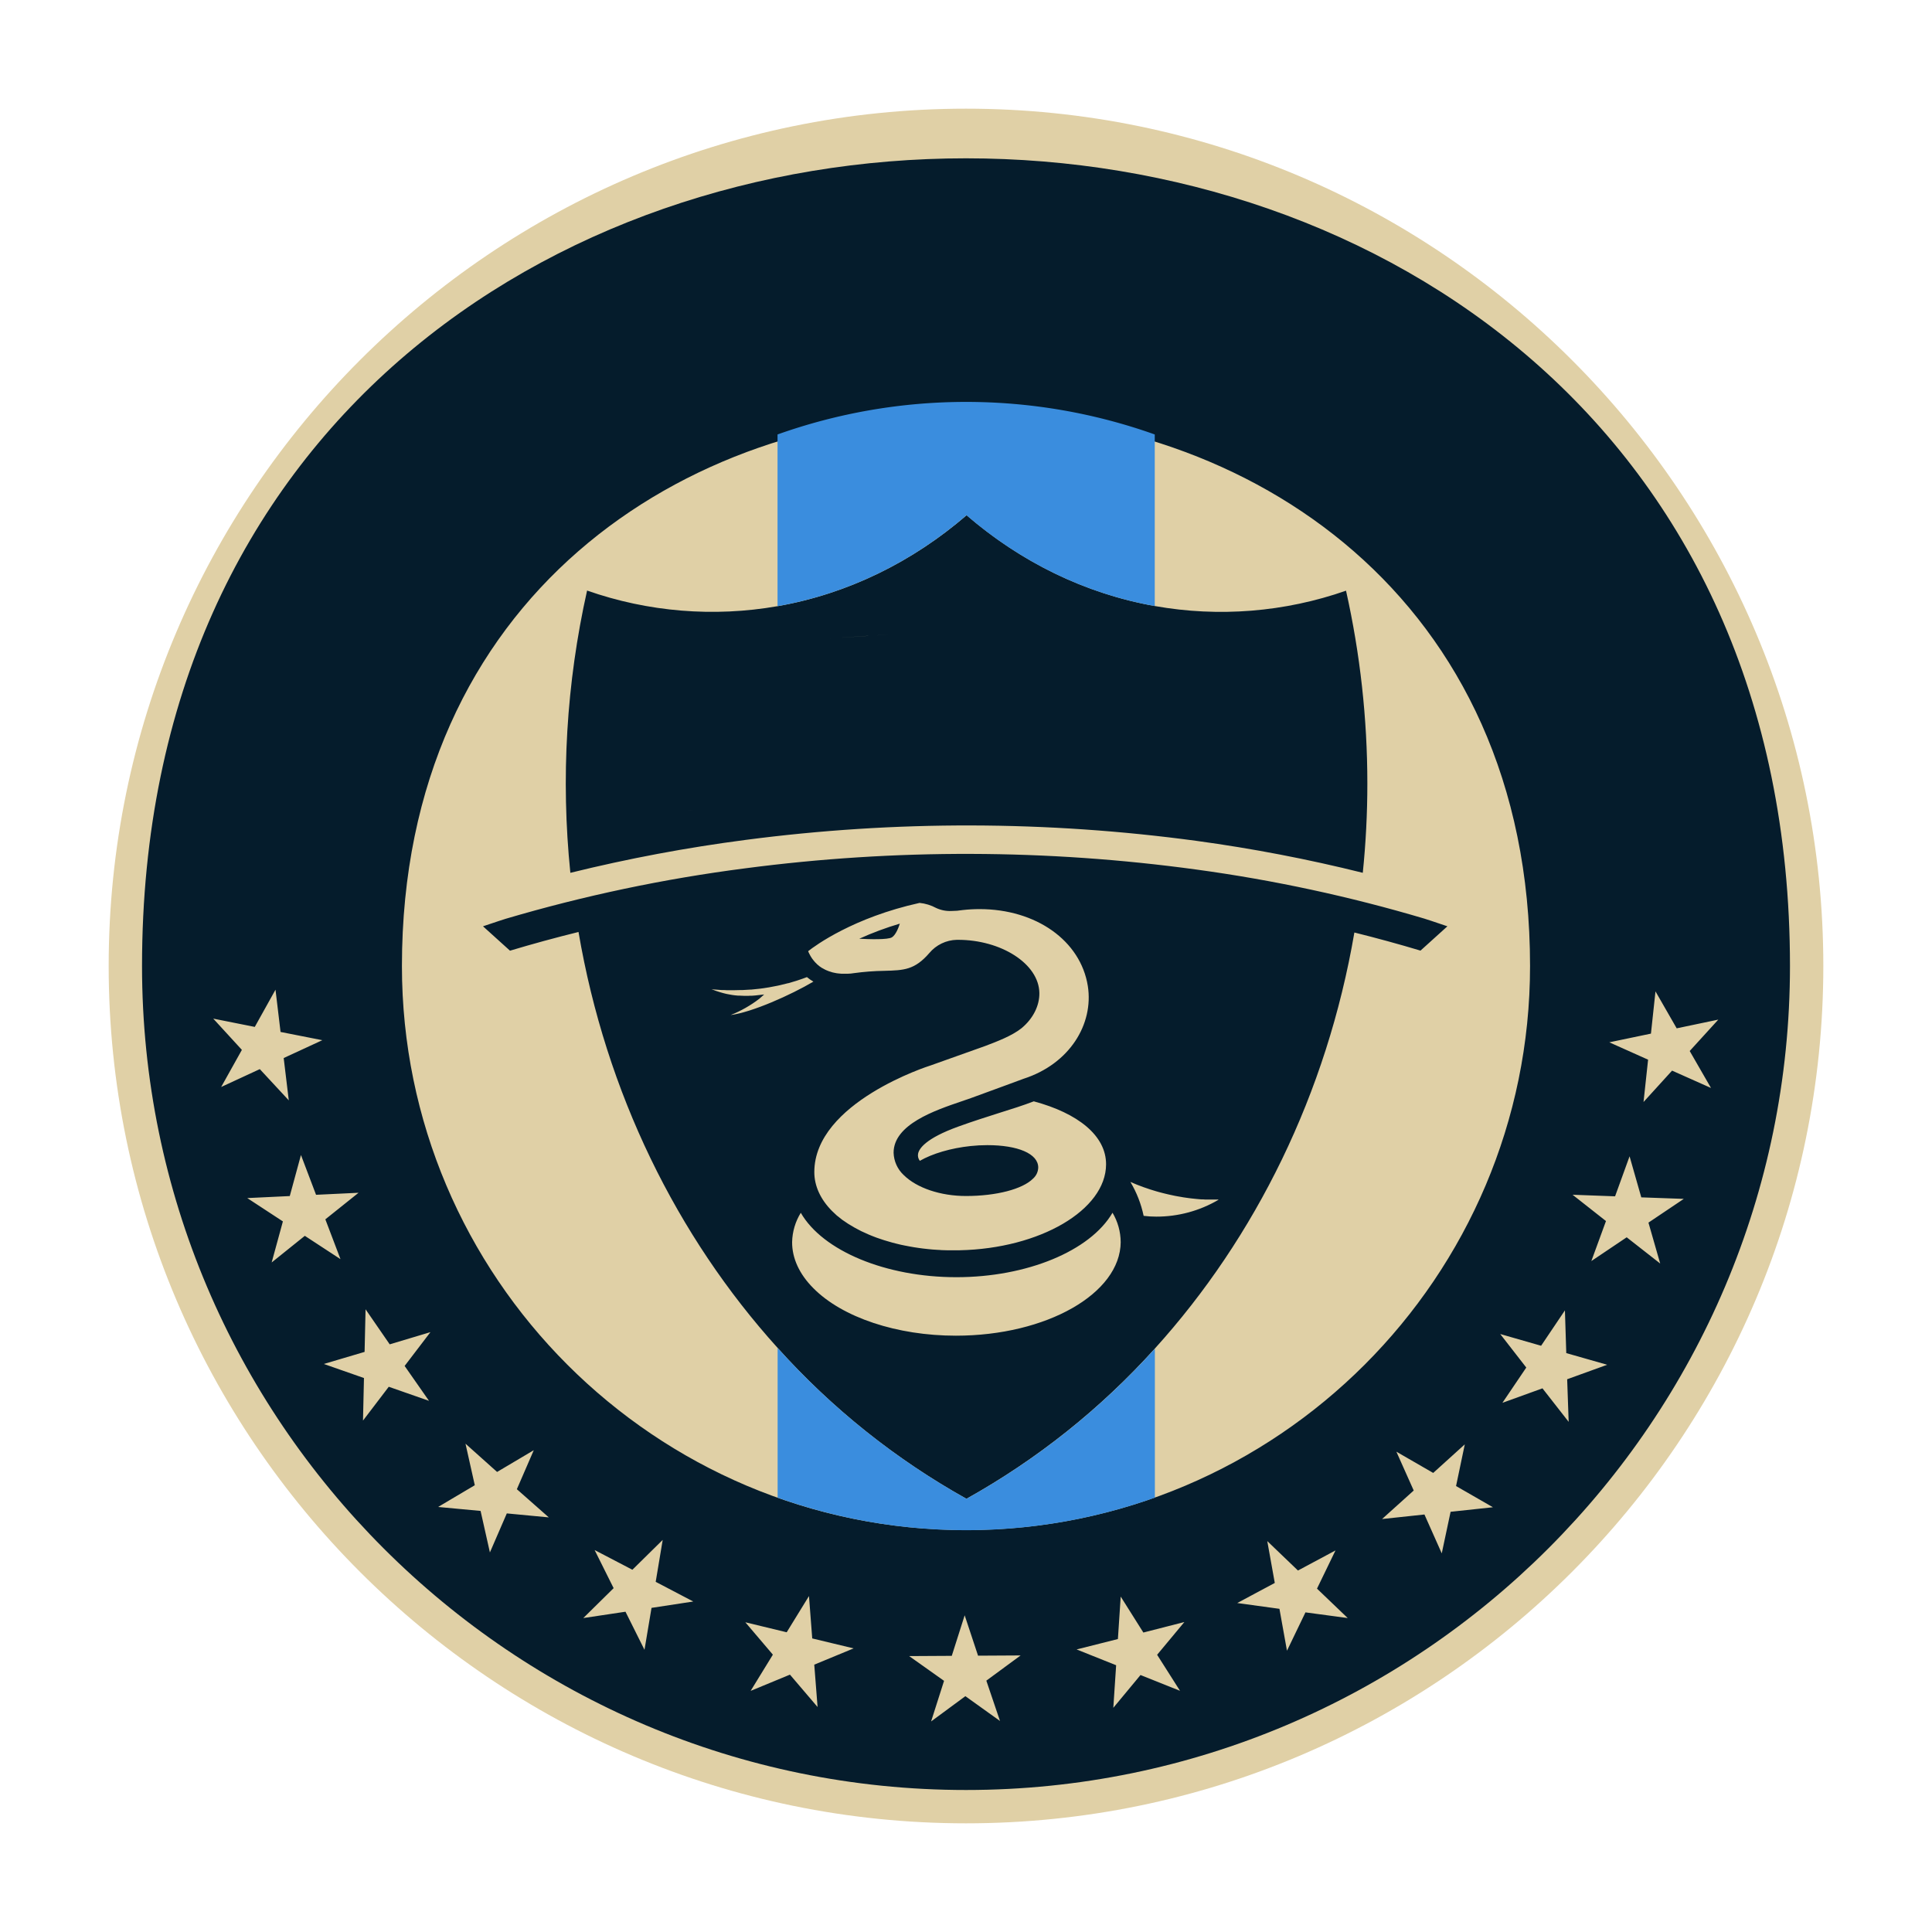 <?xml version="1.0" encoding="UTF-8" standalone="no"?>
<svg
   data-name="Layer 1"
   viewBox="0 0 800 800"
   version="1.1"
   id="svg3"
   sodipodi:docname="philadelphia-union.svg"
   inkscape:version="1.4.2 (f4327f4, 2025-05-13)"
   xmlns:inkscape="http://www.inkscape.org/namespaces/inkscape"
   xmlns:sodipodi="http://sodipodi.sourceforge.net/DTD/sodipodi-0.dtd"
   xmlns="http://www.w3.org/2000/svg"
   xmlns:svg="http://www.w3.org/2000/svg">
  <defs
     id="defs3" />
  <sodipodi:namedview
     id="namedview3"
     pagecolor="#ffffff"
     bordercolor="#000000"
     borderopacity="0.25"
     inkscape:showpageshadow="2"
     inkscape:pageopacity="0.0"
     inkscape:pagecheckerboard="0"
     inkscape:deskcolor="#d1d1d1"
     inkscape:zoom="1.06375"
     inkscape:cx="400.47004"
     inkscape:cy="400"
     inkscape:window-width="1920"
     inkscape:window-height="1111"
     inkscape:window-x="-9"
     inkscape:window-y="-9"
     inkscape:window-maximized="1"
     inkscape:current-layer="svg3" />
  <path
     d="M755 400c0 195.75-159.24 355-355 355S45 595.76 45 400 204.26 45 400 45s355 159.26 355 355"
     style="fill:#e0d0a6"
     id="path1" />
  <path
     d="m 369.34,388.12 c 1.57,-1 2.71,-3.93 3.26,-5.66 -5.739,1.688 -11.353,3.777 -16.8,6.25 3.88,0.21 11.85,0.48 13.54,-0.59 m 230,-4.56 -11.14,10.07 c -9,-2.7 -18.11,-5.19 -27.38,-7.5 -11.42,66.67 -40.93,126.24 -82.68,172.34 -22.399,24.852 -48.734,45.849 -77.95,62.15 C 370.853,604.258 344.431,583.145 322,558.14 280.31,512 250.9,452.49 239.55,385.91 c -9.633,2.38 -19.09,4.963 -28.37,7.75 L 200,383.56 c 5.07,-1.74 9.4,-3.11 9.4,-3.11 32.492,-9.595 65.697,-16.588 99.3,-20.91 62,-8.121 124.807,-7.942 186.76,0.53 31.906,4.347 63.432,11.133 94.3,20.3 0,0 4.73,1.5 9.57,3.19 m -264.67,10.32 c 0,0.14 0.12,0.31 0.19,0.49 0.07,0.18 0,0.12 0.08,0.17 l 0.21,0.44 c 0.05,0.08 0.08,0.15 0.13,0.24 0.072,0.154 0.152,0.304 0.24,0.45 0.049,0.107 0.106,0.211 0.17,0.31 0.1,0.15 0.18,0.3 0.3,0.47 0.075,0.101 0.141,0.208 0.2,0.32 0.12,0.15 0.24,0.32 0.36,0.49 0.082,0.12 0.172,0.233 0.27,0.34 0.131,0.178 0.271,0.348 0.42,0.51 l 0.3,0.35 c 0.16,0.17 0.34,0.34 0.53,0.52 0.108,0.099 0.208,0.206 0.3,0.32 l 0.68,0.56 c 0.12,0.09 0.2,0.17 0.3,0.26 0.36,0.25 0.73,0.52 1.12,0.76 h 0.05 c 0.39,0.22 0.77,0.45 1.21,0.66 0.12,0.07 0.29,0.13 0.44,0.2 l 1,0.41 c 0.197,0.07 0.397,0.13 0.6,0.18 0.3,0.12 0.62,0.2 0.94,0.31 l 0.71,0.15 1,0.2 0.8,0.1 c 0.35,0.05 0.74,0.07 1.11,0.1 h 2.92 c 0.71,0 1.46,-0.1 2.25,-0.22 4.213,-0.583 8.457,-0.907 12.71,-0.97 8.07,-0.22 12.53,-0.34 18.61,-7.36 2.833,-3.383 6.988,-5.381 11.4,-5.48 h 0.49 c 17.77,0 33.48,9.86 33.68,22 0.09,5.22 -2.58,10.67 -7.5,14.69 -4,3.11 -9.78,5.32 -15,7.3 0,0 -12.3,4.41 -22.45,8 -0.54,0.15 -48.24,15.27 -48.24,44.19 0,5.67 2.5,11.23 7.31,16.08 0.65,0.64 1.32,1.28 2,1.89 0.24,0.2 0.51,0.4 0.76,0.59 0.49,0.4 1,0.81 1.5,1.2 l 1,0.67 1.47,1 1.13,0.67 c 0.5,0.31 1,0.61 1.52,0.9 0.52,0.29 0.82,0.44 1.25,0.67 l 1.55,0.81 c 0.46,0.22 0.9,0.41 1.35,0.61 0.45,0.2 1.08,0.51 1.64,0.75 0.56,0.24 1,0.38 1.44,0.59 l 1.7,0.66 1.52,0.52 1.76,0.59 c 0.52,0.17 1.06,0.32 1.59,0.47 0.53,0.15 1.2,0.36 1.82,0.53 0.62,0.17 1.1,0.28 1.64,0.42 l 1.89,0.46 1.71,0.35 c 0.64,0.14 1.28,0.27 1.94,0.37 0.66,0.1 1.15,0.22 1.74,0.31 0.59,0.09 1.33,0.22 2,0.3 l 1.78,0.24 2,0.22 1.82,0.18 2.08,0.14 c 0.61,0 1.23,0.08 1.84,0.12 l 2.11,0.06 h 5.31 C 430.69,517 457.91,501 458,482.19 c 0.07,-12 -11.76,-21.27 -29.93,-26.15 -4.34,1.67 -9.26,3.23 -14.46,4.85 -5,1.6 -10.76,3.41 -16.77,5.59 -13.65,4.93 -16.32,9.19 -16.69,11.3 -0.183,1.025 0.087,2.079 0.74,2.89 5.22,-3 12.84,-5.26 21,-6.12 2.305,-0.245 4.622,-0.369 6.94,-0.37 12.59,0 21.07,3.51 21.08,9.26 -0.044,1.746 -0.808,3.396 -2.11,4.56 -4.36,4.41 -15.28,7.24 -27.8,7.24 -10.57,0 -20.42,-3.34 -25.81,-8.69 -2.564,-2.398 -4.065,-5.721 -4.17,-9.23 0,-11.7 17,-17.5 28.22,-21.31 l 3.82,-1.32 c 9.86,-3.58 21.79,-8 21.79,-8 19,-6.12 29.09,-22.57 26.59,-38.43 -3,-18.73 -21.39,-31.82 -44.85,-31.82 -2.319,0.002 -4.636,0.132 -6.94,0.39 -1.554,0.255 -3.125,0.386 -4.7,0.39 -2.169,0.099 -4.33,-0.326 -6.3,-1.24 -2.125,-1.149 -4.456,-1.866 -6.86,-2.11 -27.39,6.05 -43.2,17.65 -46.16,20 m 2.23,12.62 c -0.968,-0.542 -1.882,-1.174 -2.73,-1.89 -1.14,0.44 -2.28,0.84 -3.47,1.23 l -0.86,0.29 c -1.11,0.35 -2.23,0.69 -3.36,1 h -0.13 c -1.17,0.32 -2.32,0.59 -3.5,0.86 l -0.88,0.19 c -1.1,0.23 -2.16,0.44 -3.24,0.62 l -0.25,0.05 c -1.153,0.187 -2.293,0.357 -3.42,0.51 l -0.88,0.1 c -1,0.12 -2.06,0.24 -3.07,0.32 -0.107,-0.006 -0.213,-0.006 -0.32,0 -1.11,0.09 -2.2,0.14 -3.28,0.19 h -0.82 c -0.95,0 -1.91,0.05 -2.84,0.07 h -2.71 l -1.32,-0.07 h -0.93 l -1.45,-0.11 -0.71,-0.05 c -0.71,0 -1.42,-0.13 -2.07,-0.2 1.21,0.507 2.449,0.941 3.71,1.3 0.64,0.21 1.34,0.37 2,0.54 l 0.59,0.14 c 0.61,0.12 1.25,0.25 1.91,0.35 l 0.39,0.07 c 0.77,0.12 1.57,0.2 2.41,0.27 h 0.63 c 0.69,0.05 1.4,0.09 2.12,0.09 h 0.7 c 0.5,0 1,0 1.59,-0.06 h 0.79 c 0.81,-0.05 1.64,-0.12 2.5,-0.24 l 2.46,-0.27 -1.95,1.73 c -3.643,2.805 -7.658,5.091 -11.93,6.79 8.87,-1.15 24.85,-8.28 34.32,-13.87 m 127.19,107.84 c -0.03,-4.265 -1.197,-8.445 -3.38,-12.11 -9.24,15.83 -35.46,26.69 -64.67,26.69 -29.21,0 -55.35,-10.9 -64.41,-26.67 -2.256,3.644 -3.496,7.825 -3.59,12.11 -0.05,6.7 3,13.31 8.8,19.12 12,12.12 34.64,19.66 59,19.66 37.52,0 68.12,-17.42 68.26,-38.8 m 40.47,-17.58 h -5.18 c -0.22,0 -0.7,0 -1.07,-0.06 h -0.81 c -0.35,0 -0.72,-0.05 -1.09,-0.09 l -0.88,-0.08 -1.15,-0.12 -0.95,-0.1 -1.2,-0.15 -1,-0.14 c -0.41,-0.07 -0.83,-0.12 -1.25,-0.18 l -1.05,-0.19 -1.3,-0.22 -1.08,-0.2 -1.35,-0.29 c -0.37,-0.07 -0.75,-0.15 -1.12,-0.24 l -1.4,-0.33 -1.13,-0.28 -1.45,-0.38 c -0.38,-0.12 -0.76,-0.22 -1.15,-0.32 l -1.52,-0.46 -1.13,-0.35 c -0.55,-0.17 -1.1,-0.38 -1.64,-0.56 l -1.07,-0.36 c -0.61,-0.22 -1.21,-0.45 -1.82,-0.69 l -0.91,-0.34 c -0.92,-0.37 -1.83,-0.76 -2.76,-1.16 2.594,4.348 4.449,9.095 5.49,14.05 1.738,0.218 3.488,0.325 5.24,0.32 9.017,0.021 17.876,-2.368 25.66,-6.92 M 236.17,361.4 c -3.992,-39.072 -1.652,-78.533 6.93,-116.86 25.313,8.872 52.481,11.096 78.9,6.46 29.21,-5.13 55.93,-18.42 78.26,-37.66 22.22,19.19 48.86,32.44 77.95,37.61 26.492,4.711 53.75,2.52 79.15,-6.36 5.867,26.201 8.828,52.97 8.83,79.82 0.002,12.358 -0.629,24.707 -1.89,37 -22.663,-5.649 -45.617,-10.059 -68.76,-13.21 -61.961,-8.391 -124.762,-8.532 -186.76,-0.42 -24.426,3.181 -48.654,7.732 -72.57,13.63 m 277.99,-26.82 6.22,0.86 z M 457.81,263.96 C 0,0 0,0 457.81,263.96 Z M 394.24,262.1 C 0,0 0,0 394.24,262.1 Z m -26.2,0.64 -10,0.64 -14.7,0.99 z m -82.28,72.72 c 0.391,-10e-4 0.782,-0.028 1.17,-0.08 0,0 -4.157,0.266 -1.17,0.08 z M 741.19,400 c 0,188.15 -153.05,341.2 -341.18,341.2 -188.13,0 -341.2,-153.04 -341.2,-341.2 0,-445.944 682.38,-445.904 682.38,0 m -522,-201.61 C 0,0 0,0 219.19,198.39 Z m -119.03,236.34 -8.58,15.37 16,-7.4 12,12.94 -2.11,-17.53 16,-7.39 -17.3,-3.41 -2.09,-17.5 -8.58,15.41 -17.2,-3.43 z m 26.06,77 14.77,9.66 -6.27,-16.49 13.75,-11 -17.6,0.84 -6.25,-16.48 -4.63,17 -17.6,0.84 14.75,9.66 -4.65,17 z m 41.33,53.88 10.68,-14 -16.86,5.05 -10,-14.51 -0.4,17.64 -16.88,5 16.62,5.82 -0.4,17.62 10.67,-14 16.66,5.83 z m 59.7,62.71 -13.23,-11.67 7,-16.15 -15.19,9 -13.08,-11.7 3.85,17.2 -15.19,9 17.59,1.64 3.86,17.19 7,-16.16 z m 59.81,34.83 -15.55,-8.15 2.9,-17.36 -12.55,12.36 -15.64,-8.16 7.87,15.78 -12.56,12.38 17.47,-2.62 7.87,15.77 2.91,-17.36 z m 50.11,26.15 16.3,-6.74 -17.14,-4.12 -1.35,-17.55 -9.23,15 -17.12,-4.14 11.4,13.41 -9.21,15 16.28,-6.73 11.44,13.41 z m 71.25,6.62 14.2,-10.44 -17.63,0.1 -5.54,-16.72 -5.34,16.79 -17.65,0.1 14.45,10.25 -5.36,16.81 14.19,-10.46 14.34,10.27 z m 70.72,-10.71 11.28,-13.56 -16.98,4.35 -9.38,-14.89 -1.16,17.58 -17.1,4.31 16.37,6.54 -1.17,17.63 11.26,-13.58 16.36,6.54 z M 558.06,670 545.34,657.82 553,642 l -15.54,8.32 -12.71,-12.19 3.11,17.33 -15.54,8.32 17.47,2.4 3.12,17.35 7.65,-15.88 z m 75.5,-270 c 0,-305.307 -467.13,-305.243 -467.13,0 0,128.78 104.79,233.58 233.57,233.58 128.78,0 233.56,-104.77 233.56,-233.58 m -15.37,224.12 -15.27,-8.78 3.62,-17.27 -13.08,11.84 -15.25,-8.8 7.18,16.08 -13.11,11.81 17.55,-1.88 7.17,16.1 3.66,-17.22 z m 30.74,-53 16.57,-6 -16.94,-4.83 -0.56,-17.69 -9.86,14.65 -16.93,-4.86 10.79,13.88 -9.88,14.61 16.58,-6 10.85,13.88 z m 33.66,-64.86 14.63,-9.83 -17.6,-0.63 -4.85,-17 -6,16.57 -17.6,-0.65 13.83,10.89 -6.06,16.57 14.64,-9.84 13.87,10.86 z m 17.08,-71.06 11.84,-13 -17.23,3.61 -8.78,-15.3 -1.88,17.49 -17.24,3.6 16.06,7.19 -1.89,17.53 11.82,-13 16.12,7.19 z M 670.1,369.88 c 0.208,-0.846 0.59,-1.639 1.12,-2.33"
     style="fill:#051c2c"
     id="path2"
     sodipodi:nodetypes="cccccccccccccccccccsccccccccccccccccccccccccccsccccsccccscccccccsccssccccsscccssccccccccccccccccccscccccccccccccccccccccccccccsccccccccccccccsscccccccccscccsccscsccccccccccccccccccccccccccccccccccccccccccccccccccccsscccccccccccccccccccccccccccccccccccccccccccccccccccccccccccccccccccccccccccccccccccccccccccccccccccccccssccccccccccccccccccccccccccccccccccccccccccccccc" />
  <path
     d="M400.21 620.62A304.6 304.6 0 0 1 322 558.14v62a233 233 0 0 0 156.21 0v-61.68a304.4 304.4 0 0 1-78 62.16m77.95-369.72v-71a233 233 0 0 0-156.2 0V251c29.2-5.13 55.92-18.41 78.25-37.66 22.23 19.18 48.87 32.44 78 37.61"
     style="fill:#3a8dde"
     id="path3" />
</svg>
